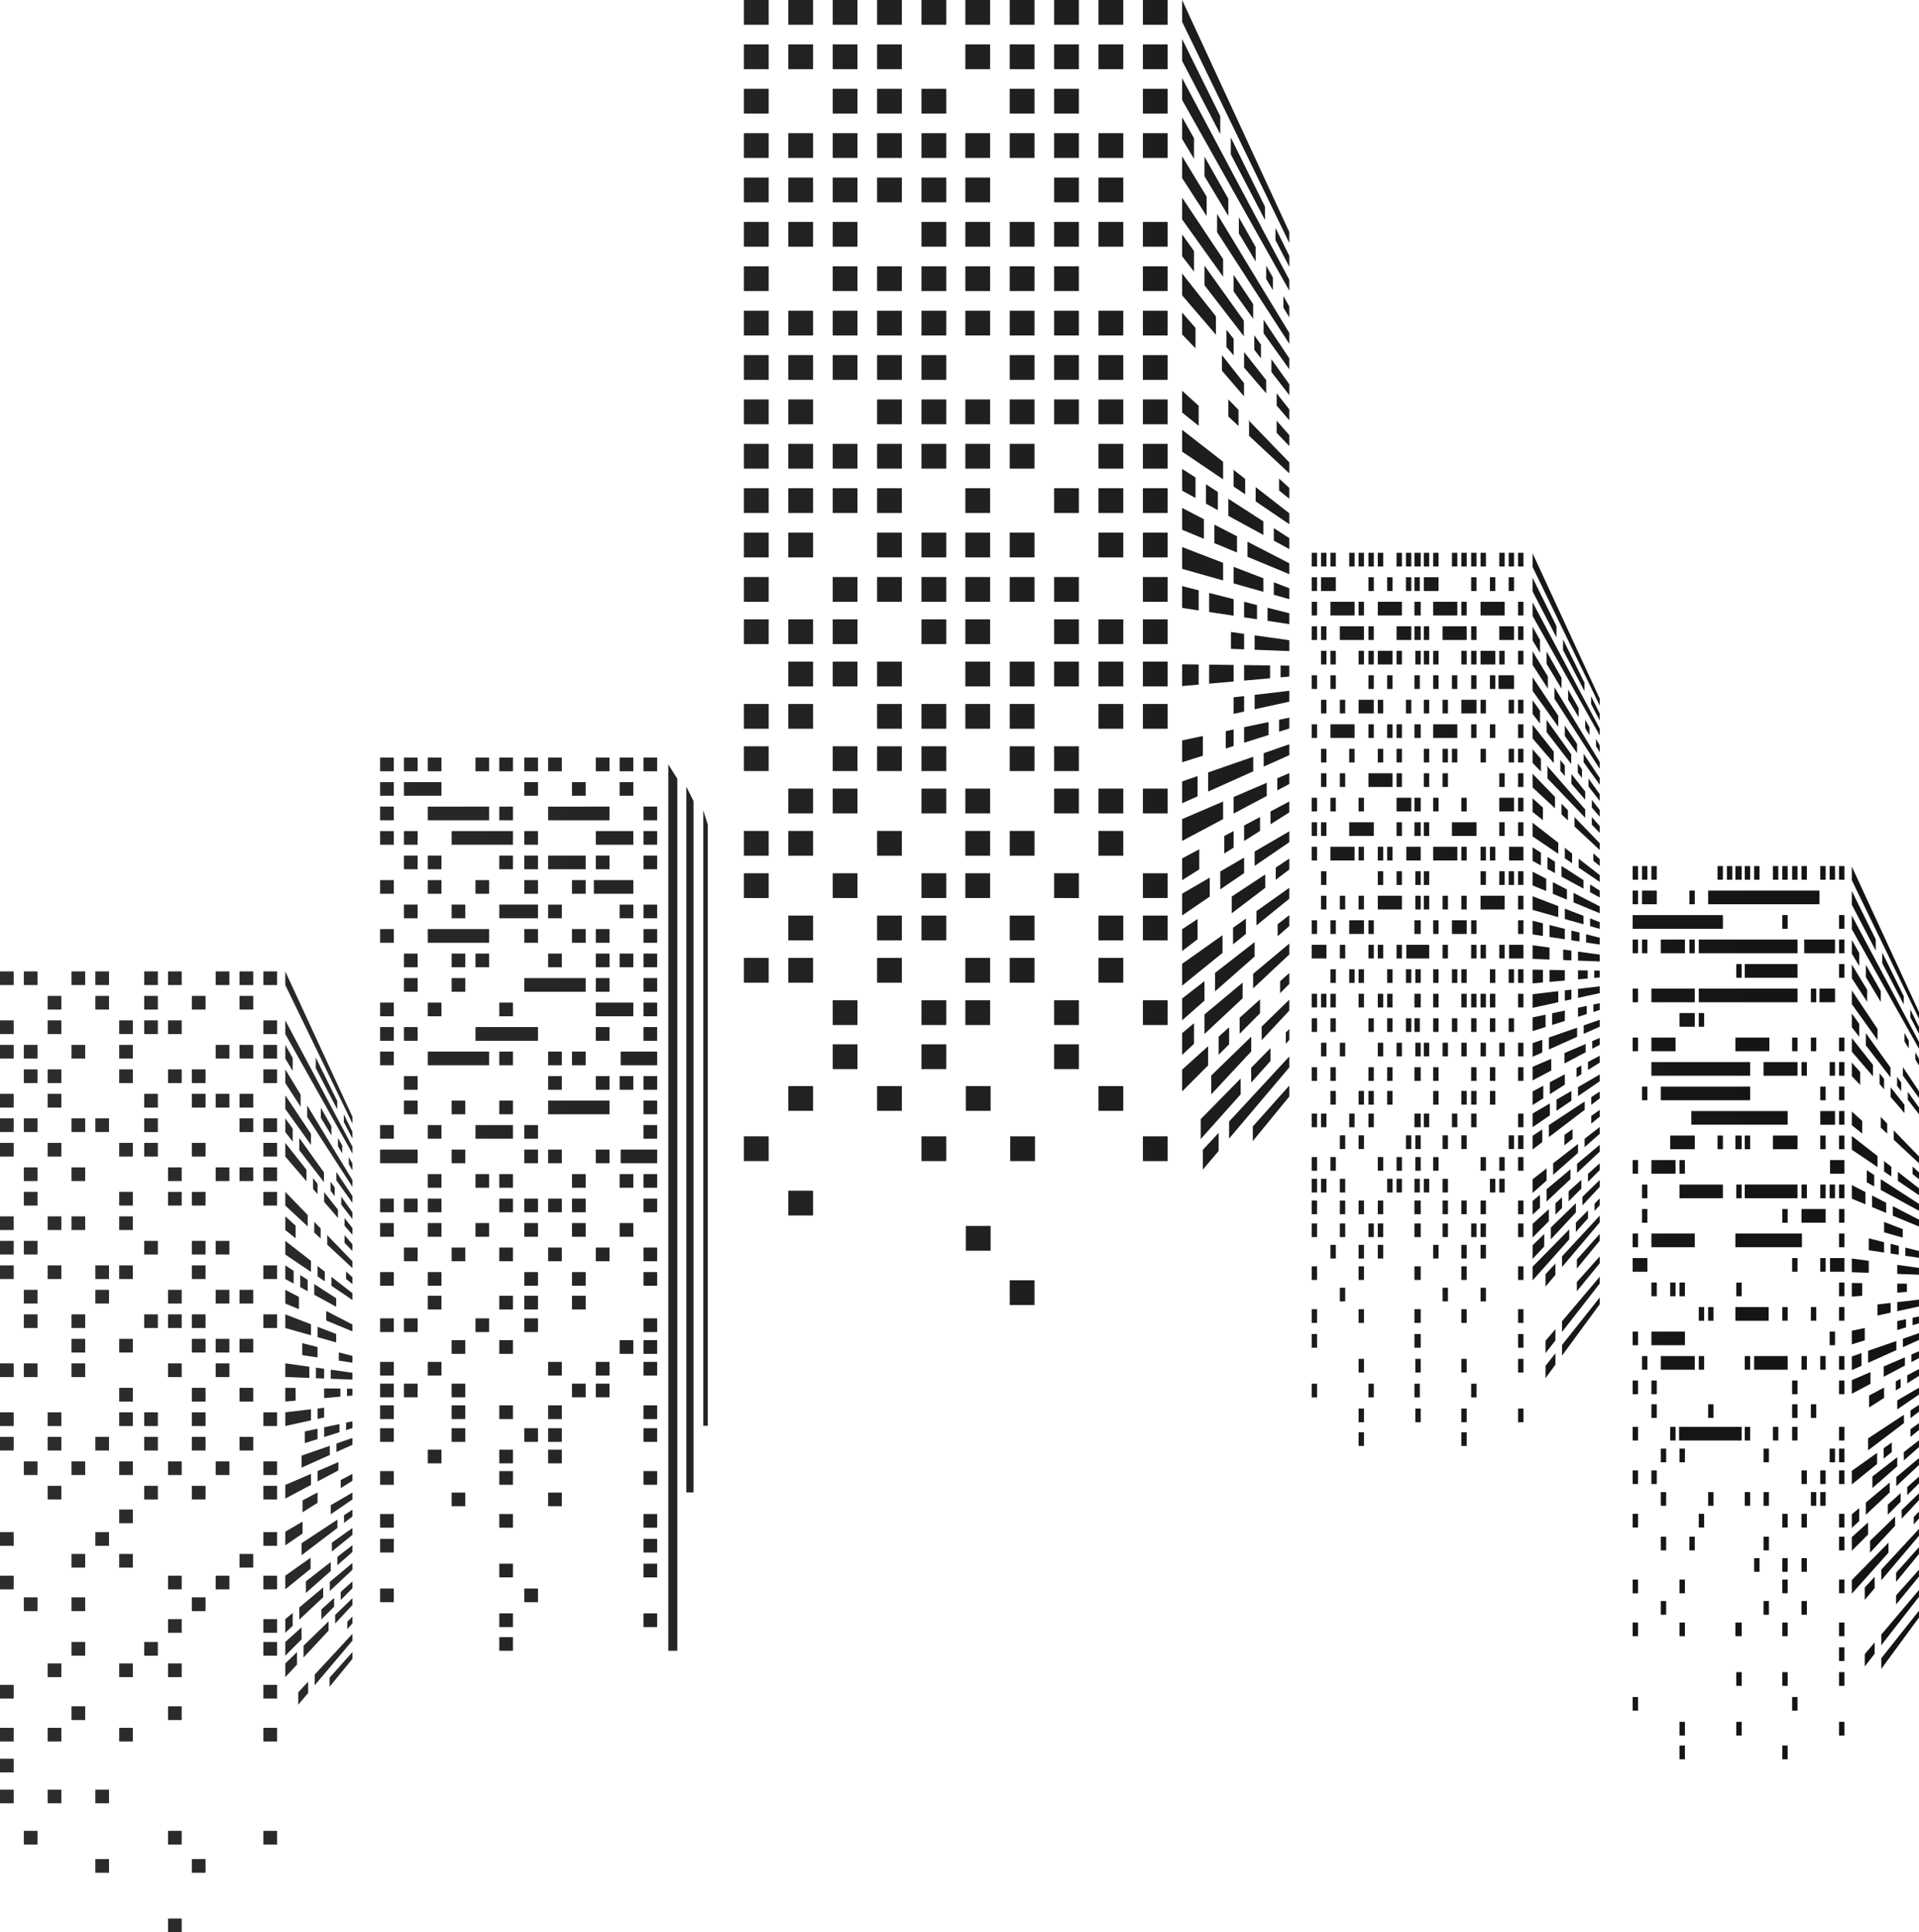 <svg xmlns="http://www.w3.org/2000/svg" xmlns:xlink="http://www.w3.org/1999/xlink" width="1403.18" height="1412.873" viewBox="0 0 1403.18 1412.873"><defs><style>.a{fill:url(#a);}</style><linearGradient id="a" y1="0.5" x2="1" y2="0.5" gradientUnits="objectBoundingBox"><stop offset="0" stop-color="#2d2d2d"/><stop offset="1" stop-color="#070707"/></linearGradient></defs><g transform="translate(-113.913 -136.084)"><path class="a" d="M123.913,856.381h-10v-10h10Zm17.428-10h-10v10h10Zm34.858,0h-10v10h10Zm17.43,0h-10v10h10ZM158.768,864.3h-10v10h10Zm34.861,0h-10v10h10Zm-69.716,17.912h-10v10h10Zm34.855,0h-10v10h10Zm52.288,0h-10v10h10Zm-87.144,17.915h-10v10h10Zm17.428,0h-10v10h10Zm34.858,0h-10v10h10Zm34.858,0h-10v10h10ZM141.34,918.038h-10v10h10Zm17.428,0h-10v10h10Zm52.288,0h-10v10h10Zm-87.144,17.91h-10v10h10Zm34.855,0h-10v10h10Zm-34.855,17.917h-10v10h10Zm17.428,0h-10v10h10Zm34.858,0h-10v10h10Zm17.43,0h-10v10h10Zm-69.716,17.91h-10v10h10Zm34.855,0h-10v10h10Zm52.288,0h-10v10h10ZM141.34,989.693h-10v9.994h10Zm34.858,0h-10v9.994h10Zm-34.858,17.915h-10v10h10Zm69.716,0h-10v10h10Zm-87.144,17.91h-10v10h10Zm34.855,0h-10v10h10Zm17.43,0h-10v10h10Zm34.858,0h-10v10h10Zm-87.144,17.917h-10v10h10Zm17.428,0h-10v10h10Zm-17.428,17.915h-10v10h10Zm34.855,0h-10v10h10Zm34.861,0h-10v10h10Zm17.428,0h-10v10h10Zm-69.716,17.91h-10v10h10Zm52.288,0h-10v10h10Zm-52.288,17.917h-10v10h10Zm34.858,0h-10v10h10Zm0,17.91h-10v10h10Zm34.858,0h-10v10h10ZM123.913,1133h-10v10h10Zm17.428,0h-10v10h10Zm34.858,0h-10v10h10Zm34.858,17.912h-10v10h10Zm-87.144,17.915h-10v10h10Zm34.855,0h-10v10h10Zm52.288,0h-10v10h10Zm-87.144,17.91h-10v10h10Zm34.855,0h-10v10h10Zm34.861,0h-10v10h10Zm-52.288,17.917h-10v10h10Zm34.858,0h-10v10h10Zm34.858,0h-10v10h10Zm-52.288,17.91h-10v10h10Zm70.576-376.186h-10v10h10Zm17.43,0h-10v10h10Zm34.858,0h-10v10h10Zm17.428,0h-10v10h10Zm17.433,0h-10v10h10ZM229.344,864.3h-10v10h10Zm34.858,0h-10v10h10Zm34.858,0h-10v10h10Zm-69.716,17.912h-10v10h10Zm17.43,0h-10v10h10Zm69.719,0h-10v10h10Zm-34.861,17.915h-10v10h10Zm17.428,0h-10v10h10Zm17.433,0h-10v10h10Zm-69.719,17.915h-10v10h10Zm17.428,0h-10v10h10Zm52.291,0h-10v10h10Zm-87.149,17.91h-10v10h10Zm34.858,0h-10v10h10Zm17.43,0h-10v10h10Zm17.428,0h-10v10h10Zm-69.716,17.917h-10v10h10Zm69.716,0h-10v10h10Zm17.433,0h-10v10h10Zm-87.149,17.91h-10v10h10Zm34.858,0h-10v10h10Zm52.291,0h-10v10h10Zm-69.719,17.917h-10v9.994h10Zm34.858,0h-10v9.994h10Zm17.428,0h-10v9.994h10Zm17.433,0h-10v9.994h10Zm-69.719,17.915h-10v10h10Zm17.428,0h-10v10h10Zm52.291,0h-10v10h10Zm-87.149,35.827h-10v10h10Zm34.858,0h-10v10h10Zm17.43,0h-10v10h10ZM264.2,1061.35h-10v10h10Zm52.291,0h-10v10h10Zm-69.719,17.91h-10v10h10Zm34.858,0h-10v10h10Zm17.428,0h-10v10h10Zm-69.716,17.917h-10v10h10Zm17.43,0h-10v10h10Zm17.428,0h-10v10h10Zm52.291,0h-10v10h10Zm-52.291,17.91h-10v10h10Zm17.43,0h-10v10h10Zm17.428,0h-10v10h10ZM246.774,1133h-10v10h10Zm34.858,0h-10v10h10Zm-17.43,17.912h-10v10h10Zm34.858,0h-10v10h10Zm-69.716,17.915h-10v10h10Zm34.858,0h-10v10h10Zm52.291,0h-10v10h10Zm-87.149,17.91h-10v10h10Zm34.858,0h-10v10h10Zm34.858,0h-10v10h10Zm-52.286,17.917h-10v10h10Zm34.858,0h-10v10h10Zm34.861,0h-10v10h10Zm-87.149,17.91h-10v10h10Zm34.858,0h-10v10h10Zm52.291,0h-10v10h10ZM211.056,1239.9h-10v10h10Zm-87.144,16.509h-10v10h10Zm69.716,0h-10v10h10Zm122.864,0h-10v10h10Zm-105.436,15.951h-10v9.994h10Zm-34.858,0h-10v9.994h10Zm122.861,0h-10v9.994h10Zm-175.147,15.889h-10v10h10Zm122.861,0h-10v10h10Zm34.858,0h-10v10h10Zm34.861,0h-10v10h10ZM176.2,1304.145h-10v10h10Zm-34.858,0h-10v10h10Zm122.861,0h-10v10h10Zm-17.428,15.892h-10v10h10Zm69.719,0h-10v10h10ZM176.2,1336.753h-10v10h10Zm53.145,0h-10v10h10Zm87.149,0h-10v10h10Zm-69.719,15.686h-10v10h10Zm-88.006,0h-10v10h10Zm0,47.054h-10v10h10Zm0,45.217h-10v10h10Zm-17.428,30.131h-10v10h10Zm175.15,0h-10v10h10ZM193.628,1444.71h-10v10h10Zm0,50.77h-10v9.995h10Zm70.573,0h-10v9.995h10Zm-17.425,43.48h-10v10h10Zm-35.72-186.521h-10v10h10Zm-87.144,15.685h-10v9.994h10Zm192.58,0h-10v9.994h10Zm-69.719,15.683h-10v10h10Zm0,91.034h-10v10h10ZM176.2,1383.807h-10v10h10Zm-52.286,15.686h-10v10h10Zm0,22.611h-10v10h10Zm0,22.606h-10v10h10Zm87.144-45.217h-10v10h10Zm105.436,0h-10v10h10Zm6.023-553.111v10l49.12,101.375v-5ZM344.81,909.4v7.727L360.5,947.282v-6.115Zm20.507,41.508v5.643l6.3,12.119v-4.987Zm-42.8-68.7v10l49.12,87.414v-5Zm.008,27.925,5.413,9.01V909.7l-5.413-9.576Zm25.983,35.922v7.334l7.729,12.88V959.7Zm12.515,28.2,3.107,5.148v-5.747l-3.107-5.474Zm7.926,7.921v5.25l2.673,4.464v-4.987ZM322.523,928.03l11.193,17.336v-8.887l-11.193-18.458Zm16.012,16.407v8.357l33.085,51.214v-5.023Zm-16.012,2.541,18.787,26.287V965.21l-18.787-28.2Zm37.345,46.067v6.173l11.752,16.446v-4.984Zm-37.345-29.19,5.413,7.03v-9.474l-5.413-7.566Zm10.234,4.329v8.946l18.03,23.376v-7.132Zm22.851,31.963v6.635l3.038,3.928v-6.339Zm7.826,10.925v5.849l8.186,10.63v-5.018Zm-40.911-29.287,15.484,18.065v-8.423l-15.484-19.645Zm23.575,27.409v-7.5l-3.3-4.194v7.928l3.535,4.127Zm4.821-1.385v7.094l10.1,11.788v-6.074Zm14.923,18.915v5.617l5.778,6.734v-5.018Zm0,12.55v5.579l5.778,6.01v-4.984Zm-43.319-21.665,16.377,15.26v-8.326l-16.377-16.936Zm21.162,19.719,4.689,4.39v-7.4l-4.689-4.824Zm9.117,1.546.393.793v6.54l18.425,17.168v-5.018Zm-30.279-3.367,7.558,6.076v-9.209l-7.558-6.87Zm44.444,30.312v5.451l4.653,3.765v-4.984Zm-44.444-12.382,18.787,12.719v-8.094l-18.787-14.627Zm23.244,8.127.332.625v7.229l5.316,3.607v-7.071Zm10.469,8.158v6.533l15.384,10.436v-4.984Zm-33.713,1.612,6.107,3.342v-9.347l-6.107-3.967Zm10.928-2.9v8.849l5.449,2.974v-8.288Zm10.234,6.6v7.824l16.05,8.752v-6.2Zm-21.162,14.234,9.969,4.127v-8.984l-9.969-5.153Zm29.948,5.444v6.972l19.15,7.921v-4.987Zm-29.948,12.453,18.787,5.316v-8.056l-18.787-7.237Zm23.575,6.668,13.637,3.865v-6.178l-13.637-5.25Zm-11.193,4.393v8.752l11.193,1.684v-7.6Zm29.652,7.495-2.905-.729v6.013l9.969,1.523v-4.987Zm-42.034,17.272,17.563.658v-8.191l-17.563-2.477Zm22.384-6.87v7.727l6.012.232v-7.1Zm10.834,1.515v6.637l15.879.6v-4.984Zm-33.218,23.282,7.558-.656v-9.25l-7.558-.1Zm28.4-9.609v7.1l11.92-1.058v-5.908Zm16.706.2v5.411l3.995-.362v-4.984Zm-45.1,27.3,18.787-4.128v-8.086l-18.787,2.212Zm23.575-12.775v7.591l4.821-1.059v-7.094Zm-9.28,16.736v8.551l9.28-2.933v-7.6Zm18.923-4.025-.069.033-4.752.987v7.1l11.229-3.533V1177.4Zm11.227-2.38v5.451l4.653-1.451v-4.984Zm-32.56,24.139v8.785l20.67-9.28v-6.7Zm25.491-8.88v6.2l11.721-5.25v-5.018Zm-37.376,40.251,18.787-9.972v-8.094l-18.787,8.094Zm23.575-12.517,15.224-8.056v-6.076l-15.224,6.541Zm-10.933,13.839v8.714l10.933-6.933V1227.4Zm27.871-14.826v5.908l8.584-5.449v-5.02Zm-40.513,47.712,12.642-8.647v-8.719l-12.642,7.365Zm33.218-29.358v6.643l15.879-10.867v-5.018Zm-21.333,36.588,26.218-19.94v-6.107l-26.218,17.27Zm31.042-29.254v5.617l6.171-4.694v-4.987Zm-42.927,54.189,18.489-15.027v-8.089l-18.489,13.111Zm34.042-34.144v6.507L371.62,1258.4v-4.984Zm-18.986,28.3v8.487l18.162-16.02v-6.6Zm22.984-17.864v6.107l11.058-9.739v-4.985Zm-38.039,55.469,5.413-5.081v-9.41l-5.413,4.523Zm10.234-9.6,17.469-16.382v-7.166L332.757,1311.5Zm22.29-27.578v6.676l16.573-15.558v-4.985Zm-32.524,53.923,11.885-11.918v-8.816l-11.885,10.729Zm26.348-33.776v7.326l9.344-9.377v-6.4Zm14.165-12.783v5.877l8.584-8.617v-5.018Zm-40.513,62.244,8.515-9.145v-9.147l-8.515,8.288Zm13.336-22.981v8.65l18.295-19.678v-6.773Zm23.116-22.489v6.308l12.645-13.6v-4.992Zm8.882,4.987v5.385l3.763-4.232v-4.984ZM332,1373.58v9.048l7.232-8.591v-8.288Zm12.053-13.048v7.829l27.57-32.626v-4.987Zm10.864,2.283v6.668l16.706-20.4v-4.992Zm.827-184v-.064l-.069.033ZM675.98,136.084H657.866V154.2H675.98Zm32.458,0H690.321V154.2h18.116Zm32.458,0H722.779V154.2H740.9Zm32.458,0H755.234V154.2h18.119Zm32.455,0H787.692V154.2h18.116ZM675.98,168.539H657.866v18.116H675.98Zm32.458,0H690.321v18.116h18.116Zm32.458,0H722.779v18.116H740.9Zm32.458,0H755.234v18.116h18.119ZM675.98,200.994H657.866v18.116H675.98Zm64.915,0H722.779v18.116H740.9Zm32.458,0H755.234v18.116h18.119Zm32.455,0H787.692v18.116h18.116ZM675.98,233.449H657.866v18.116H675.98Zm32.458,0H690.321v18.116h18.116Zm32.458,0H722.779v18.116H740.9Zm32.458,0H755.234v18.116h18.119Zm32.455,0H787.692v18.116h18.116ZM675.98,265.907H657.866v18.114H675.98Zm32.458,0H690.321v18.114h18.116Zm32.458,0H722.779v18.114H740.9Zm32.458,0H755.234v18.114h18.119Zm32.455,0H787.692v18.114h18.116ZM675.98,298.362H657.866v18.114H675.98Zm32.458,0H690.321v18.114h18.116Zm32.458,0H722.779v18.114H740.9Zm64.913,0H787.692v18.114h18.116ZM675.98,330.817H657.866v18.116H675.98Zm64.915,0H722.779v18.116H740.9Zm32.458,0H755.234v18.116h18.119Zm32.455,0H787.692v18.116h18.116ZM675.98,363.272H657.866v18.117H675.98Zm32.458,0H690.321v18.117h18.116Zm32.458,0H722.779v18.117H740.9Zm32.458,0H755.234v18.117h18.119Zm32.455,0H787.692v18.117h18.116ZM675.98,395.727H657.866v18.116H675.98Zm32.458,0H690.321v18.116h18.116Zm32.458,0H722.779v18.116H740.9Zm32.458,0H755.234v18.116h18.119Zm32.455,0H787.692v18.116h18.116ZM675.98,428.185H657.866V446.3H675.98Zm32.458,0H690.321V446.3h18.116Zm64.915,0H755.234V446.3h18.119Zm32.455,0H787.692V446.3h18.116ZM675.98,460.64H657.866v18.114H675.98Zm32.458,0H690.321v18.114h18.116Zm32.458,0H722.779v18.114H740.9Zm32.458,0H755.234v18.114h18.119Zm32.455,0H787.692v18.114h18.116ZM675.98,493.095H657.866v18.116H675.98Zm32.458,0H690.321v18.116h18.116Zm32.458,0H722.779v18.116H740.9Zm32.458,0H755.234v18.116h18.119ZM675.98,525.55H657.866v18.117H675.98Zm32.458,0H690.321v18.117h18.116Zm64.915,0H755.234v18.117h18.119Zm32.455,0H787.692v18.117h18.116ZM675.98,558H657.866v18.117H675.98Zm64.915,0H722.779v18.117H740.9Zm32.458,0H755.234v18.117h18.119Zm32.455,0H787.692v18.117h18.116Zm32.078-421.921H819.769V154.2h18.117Zm32.458,0H852.227V154.2h18.117Zm32.455,0H884.684V154.2H902.8Zm32.458,0H917.142V154.2h18.114Zm32.455,0H949.6V154.2h18.114ZM837.886,168.539H819.769v18.116h18.117Zm32.458,0H852.227v18.116h18.117Zm32.455,0H884.684v18.116H902.8Zm32.458,0H917.142v18.116h18.114Zm32.455,0H949.6v18.116h18.114Zm-97.368,32.455H852.227v18.116h18.117Zm32.455,0H884.684v18.116H902.8Zm64.913,0H949.6v18.116h18.114ZM837.886,233.449H819.769v18.116h18.117Zm32.458,0H852.227v18.116h18.117Zm32.455,0H884.684v18.116H902.8Zm32.458,0H917.142v18.116h18.114Zm32.455,0H949.6v18.116h18.114ZM837.886,265.907H819.769v18.114h18.117Zm64.913,0H884.684v18.114H902.8Zm32.458,0H917.142v18.114h18.114Zm-97.37,32.455H819.769v18.114h18.117Zm32.458,0H852.227v18.114h18.117Zm32.455,0H884.684v18.114H902.8Zm32.458,0H917.142v18.114h18.114Zm32.455,0H949.6v18.114h18.114ZM837.886,330.817H819.769v18.116h18.117Zm32.458,0H852.227v18.116h18.117Zm32.455,0H884.684v18.116H902.8Zm64.913,0H949.6v18.116h18.114ZM837.886,363.272H819.769v18.117h18.117Zm32.458,0H852.227v18.117h18.117Zm32.455,0H884.684v18.117H902.8Zm32.458,0H917.142v18.117h18.114Zm32.455,0H949.6v18.117h18.114Zm-97.368,32.455H852.227v18.116h18.117Zm32.455,0H884.684v18.116H902.8Zm32.458,0H917.142v18.116h18.114Zm32.455,0H949.6v18.116h18.114ZM837.886,428.185H819.769V446.3h18.117Zm32.458,0H852.227V446.3h18.117Zm32.455,0H884.684V446.3H902.8Zm32.458,0H917.142V446.3h18.114Zm32.455,0H949.6V446.3h18.114ZM837.886,460.64H819.769v18.114h18.117Zm32.458,0H852.227v18.114h18.117Zm64.913,0H917.142v18.114h18.114Zm32.455,0H949.6v18.114h18.114ZM837.886,493.095H819.769v18.116h18.117Zm64.913,0H884.684v18.116H902.8Zm32.458,0H917.142v18.116h18.114Zm32.455,0H949.6v18.116h18.114ZM837.886,525.55H819.769v18.117h18.117Zm32.458,0H852.227v18.117h18.117Zm64.913,0H917.142v18.117h18.114Zm32.455,0H949.6v18.117h18.114ZM837.886,558H819.769v18.117h18.117Zm32.458,0H852.227v18.117h18.117Zm32.455,0H884.684v18.117H902.8Zm64.913,0H949.6v18.117h18.114ZM675.98,588.952H657.866v18.116H675.98Zm32.458,0H690.321v18.116h18.116Zm32.458,0H722.779v18.116H740.9Zm64.913,0H787.692v18.116h18.116Zm32.078,0H819.769v18.116h18.117Zm64.913,0H884.684v18.116H902.8Zm32.458,0H917.142v18.116h18.114Zm32.455,0H949.6v18.116h18.114ZM708.438,619.9H690.321v18.114h18.116Zm32.458,0H722.779v18.114H740.9Zm32.458,0H755.234v18.114h18.119Zm64.533,0H819.769v18.114h18.117Zm32.458,0H852.227v18.114h18.117Zm32.455,0H884.684v18.114H902.8Zm32.458,0H917.142v18.114h18.114Zm32.455,0H949.6v18.114h18.114ZM675.98,650.85H657.866v18.114H675.98Zm32.458,0H690.321v18.114h18.116Zm64.915,0H755.234v18.114h18.119Zm32.455,0H787.692v18.114h18.116Zm32.078,0H819.769v18.114h18.117Zm32.458,0H852.227v18.114h18.117Zm64.913,0H917.142v18.114h18.114Zm32.455,0H949.6v18.114h18.114ZM675.98,681.795H657.866v18.117H675.98Zm64.915,0H722.779v18.117H740.9Zm32.458,0H755.234v18.117h18.119Zm32.455,0H787.692v18.117h18.116Zm64.535,0H852.227v18.117h18.117Zm32.455,0H884.684v18.117H902.8Zm-194.36,30.948H690.321v18.117h18.116Zm32.458,0H722.779v18.117H740.9Zm64.913,0H787.692v18.117h18.116Zm32.078,0H819.769v18.117h18.117Zm64.913,0H884.684v18.117H902.8Zm32.458,0H917.142v18.117h18.114Zm32.455,0H949.6v18.117h18.114ZM675.98,743.69H657.866v18.117H675.98Zm32.458,0H690.321v18.117h18.116Zm64.915,0H755.234v18.117h18.119Zm64.533,0H819.769v18.117h18.117Zm32.458,0H852.227v18.117h18.117Zm64.913,0H917.142v18.117h18.114ZM675.98,774.637H657.866v18.117H675.98Zm64.915,0H722.779v18.117H740.9Zm64.913,0H787.692v18.117h18.116Zm32.078,0H819.769v18.117h18.117Zm64.913,0H884.684v18.117H902.8Zm64.913,0H949.6v18.117h18.114ZM708.438,805.585H690.321V823.7h18.116Zm64.915,0H755.234V823.7h18.119Zm32.455,0H787.692V823.7h18.116Zm64.535,0H852.227V823.7h18.117Zm64.913,0H917.142V823.7h18.114Zm32.455,0H949.6V823.7h18.114ZM675.98,836.532H657.866v18.117H675.98Zm32.458,0H690.321v18.117h18.116Zm64.915,0H755.234v18.117h18.119Zm64.533,0H819.769v18.117h18.117Zm32.458,0H852.227v18.117h18.117Zm64.913,0H917.142v18.117h18.114ZM740.9,867.482H722.779V885.6H740.9Zm64.913,0H787.692V885.6h18.116Zm32.078,0H819.769V885.6h18.117Zm64.913,0H884.684V885.6H902.8Zm64.913,0H949.6V885.6h18.114ZM740.9,899.718H722.779v18.109H740.9Zm64.913,0H787.692v18.109h18.116Zm96.99,0H884.684v18.109H902.8ZM773.353,930.26H755.234v18.111h18.119Zm-64.915,0H690.321v18.111h18.116Zm0,76.5H690.321v18.111h18.116ZM675.98,967H657.864v18.109H675.98Zm291.731,0H949.594v18.109h18.117ZM838.266,930.26H820.149v18.111h18.117ZM805.808,967H787.692v18.109h18.116Zm64.913,0H852.6v18.109h18.117Zm-32.455,65.55H820.149v18.109h18.117Zm32.078,39.682H852.227v18.119h18.117Zm64.913-141.97H917.142v18.111h18.114Zm32.455-794.176H949.6V154.2h18.114Zm10.589,0V152.03l78.348,161.7v-7.974Zm0,44.521,27.869,53.525V221.054l-27.869-56.4Zm35.562,56v12.316l25,48.013v-9.742Zm32.692,66.14v8.982l10.1,19.417v-7.959ZM978.3,193.229v15.946L1056.648,348.6V340.63Zm0,44.5,8.681,14.464V237.135L978.3,221.815Zm16.344,12.943V264.94l17.435,29.024V281.483Zm25.129,56.1,12.282,20.471v-10.5l-12.282-21.7Zm19.979,33.284,4.921,8.188v-9.211l-4.921-8.686Zm12.614,12.548v8.454l4.293,7.132V360.2ZM978.3,266.325,996.2,294V279.865l-17.9-29.488Zm25.555,26.185v13.341l52.8,81.629v-7.959Zm-25.555,4.03,29.948,41.87V325.531L978.3,280.625Zm37.644,40.516v12.119l14.262,19.943V358.453Zm21.922,32.889v9.874l18.792,26.284v-7.992ZM978.3,323.452l8.681,11.26V319.654L978.3,307.5Zm16.344,6.9v14.3l28.761,37.281V370.573Zm36.422,61.484,4.854,6.308V388.074l-4.854-6.8Zm12.515,6.936v9.311l13.078,16.941v-7.959ZM978.3,352.048l24.7,28.795V367.4l-24.7-31.3Zm37.644,43.687v-11.92l-5.286-6.7v12.681l5.844,6.8Zm7.658-2.212v11.359l16.15,18.821v-9.709Zm-16.226,2.2v11.359l16.15,18.82V416.2Zm40.036,27.976v8.951l9.247,10.762v-7.989ZM978.3,380.61l9.772,10.17V375.856L978.3,364.662Zm69.112,63.1V452.6l9.247,9.642V454.28Zm-35.333-3.071,7.461,6.966V435.855l-7.461-7.727Zm14.494,2.444.663,1.288v10.4l29.422,27.409V474.19ZM978.3,421.82v15.915l12.084,9.711V432.784Zm70.892,64.226v8.716l7.466,6.012v-7.959ZM978.3,466.333l29.948,20.274V473.7L978.3,450.383Zm37.644,13.935v11.556l8.451,5.714V486.276l-8.946-6.966Zm16.111,11.987v10.466l24.6,16.675v-7.992ZM978.3,494.9l9.772,5.316V485.253l-9.772-6.308Zm17.433,9.477,8.686,4.755V495.822l-8.686-5.615Zm16.346,8.918,25.591,13.933v-9.908l-25.591-16.54Zm33.251,8.949v9.145l11.328,6.176v-7.992Zm-67.03,1.222,15.915,6.6V515.731L978.3,507.51Zm23.575-3.765v13.538l16.543,6.836V528.216Zm24.2,12.481v11.061l30.58,12.68v-7.956ZM978.3,552.056l29.948,8.451V547.63L978.3,536.105Zm37.644,10.632,21.726,6.14v-9.905l-21.726-8.354Zm29.386-.827v9.148l11.328,3.2v-7.99ZM978.3,580.619l12.084,1.816v-14.7L978.3,564.67Zm19.747-10.964V583.59l17.9,2.706V574.211Zm25.555,17.831,9.448,1.421V578.537l-9.448-2.411Zm17.139-7v9.576l15.918,2.411v-7.959Zm-26.746,17.731v12.318l9.607.365V599.572Zm17.3,2.446V611.2l25.364.957v-7.959ZM978.3,637.743l12.084-1.056V621.994l-12.084-.166Zm19.747-15.652v13.9l17.9-1.584V622.323Zm25.555,11.658,18.986-1.684v-9.413l-18.986-.23Zm26.68-11v8.619l6.377-.561v-7.959Zm-34.337,23.213v12.119l7.658-1.684V645.075Zm15.351-1.783v10.535l25.364-5.548V641.21ZM978.3,693.452l15.157-4.757v-14.43L978.3,677.5Zm31.863-10.04,5.78-1.816V669.477l-5.78,1.255Zm21-17.17-7.563,1.617v11.326l17.9-5.648v-9.477l-10.206,2.148Zm18.027-3.831v8.716l7.466-2.342v-7.961ZM978.3,723.433l11.293-5.051V703.554L978.3,707.485Zm18.989-22.519v14l32.983-14.8V689.455Zm40.646-14.1v9.841l18.724-8.387V680.31ZM978.3,750.973l29.948-15.918V722.178L978.3,735.024Zm37.644-19.979,24.236-12.877v-9.642l-24.236,10.4Zm31.929-25.82v8.849l8.785-4.655v-7.959ZM978.3,779.7l12.512-7.923V757.115L978.3,763.75Zm30.774-19.481,6.87-4.326V743.774l-6.87,3.632Zm14.527-9.181,11.66-7.364V733.5l-11.66,6.209Zm19.318-21.6v9.377l13.739-8.683v-7.992ZM978.3,805.488l20.175-13.8V777.821L978.3,789.54Zm27.869-19.053,17.433-11.918V763.189l-17.433,10.14Zm25.126-27.7v10.535l25.364-17.336v-7.959ZM978.3,831.479l11.293-8.586V808.1L978.3,815.531Zm36.256-27.575,24.534-18.655v-9.775l-24.534,16.18Zm32.195-33.447v8.949l9.908-7.53v-7.959ZM978.3,856.807l29.519-23.94V819.921L978.3,840.856Zm37.213-42.335v12.15l9.41-7.624V807.8Zm17.1-12.15v10.433l24.042-19.514v-7.959ZM978.3,882.165l16.344-14.4V853.5L978.3,866.215ZM1002.337,861l28.958-25.458V824.972l-28.958,22.552Zm45.8-49.1v8.816l8.52-7.495v-7.959ZM978.3,907.488l8.681-8.158V884.277l-8.681,7.265Zm16.344-15.321,27.871-26.116V854.593L994.643,877.87Zm35.562-44.016v10.665l26.453-24.8v-7.959ZM978.3,934.17l18.989-19.053V901.085L978.3,918.22Zm26.682-40.019v13.239l7.658-7.694V887.249Zm15.351-2.145,14.928-14.994V866.842l-14.928,13.471Zm29.588-38.373v8.686l6.737-6.77v-7.992ZM999.6,936.285l29.19-31.338v-10.8L999.6,922.515Zm36.85-49.564v10l20.211-21.69v-7.959ZM991.9,968.977l29.19-32.692V924.7L991.9,954.414Zm36.886-41.276,14.132-15.821v-9.41l-14.132,14.395Zm25.325-36.623v8.252l2.546-2.839V888.5ZM993.457,991.3l11.525-13.606V964.45L993.457,976.9Zm19.183-35.136v12.479l44.018-52.038V908.61Zm17.336,3.6v10.7l26.682-32.588v-8Zm1.319-293.422v-.13l-.13.033Zm280.351,103.046h-3.934v10h3.934Zm6.859,0h-3.933v10h3.933Zm6.859,0h-3.933v10h3.933ZM1311.646,787.3h-3.934v10h3.934Zm13.719,0h-10.793v10h10.793Zm48.344,17.917h-66v10h66Zm-62.063,17.91h-3.934v10h3.934Zm6.859,0h-3.933v10h3.933Zm27.432,0h-17.652v10h17.652Zm-34.292,35.83h-3.934v10h3.934Zm41.49,0h-31.7v10h31.7Zm0,17.912H1342v10h11.132Zm-41.49,17.915h-3.934v10h3.934Zm27.437,0h-17.652v10h17.652Zm-20.578,35.827h-3.933v10h3.933Zm75.121,0h-65.341v10h65.341Zm-81.981,53.742h-3.934v10h3.934Zm27.437,0h-17.652v10h17.652Zm6.854,0H1342v10h3.933Zm-27.432,17.91h-3.933v10h3.933Zm0,17.917h-3.933v10h3.933Zm-6.859,17.91h-3.934v10h3.934Zm41.49,0h-31.7v10h31.7ZM1318.505,1056h-10.793v10h10.793Zm6.859,17.91h-3.933v10h3.933Zm13.719,0h-3.939v10h3.939Zm6.854,0H1342v10h3.933Zm-34.292,35.827h-3.934v10h3.934Zm34.292,0h-24.506v10h24.506Zm-27.432,17.917h-3.933v9.994h3.933Zm34.631,0h-24.851v9.994h24.851Zm-41.49,17.91h-3.934v10h3.934Zm13.719,0h-3.933v10h3.933Zm48.344-376.183h-3.931v10h3.931Zm6.862,0h-3.939v10h3.939Zm6.857,0h-3.936v10h3.936ZM1353.136,787.3H1349.2v10h3.936Zm91.195,0h-81.412v10h81.412Zm-91.195,35.827H1349.2v10h3.936Zm34.292,17.915h-3.936v10h3.936Zm-27.435,35.827h-3.934v10h3.934Zm47.681,17.915h-24.183v10h24.183Zm-54.538,71.655h-17.991v9.995h17.991Zm20.573,0h-3.931v9.995h3.931Zm13.719,0h-3.936v9.995h3.936Zm-13.719,35.825H1342v10h31.705Zm13.719,0h-3.936v10h3.936Zm44.084,35.827h-48.021v10h48.021Zm-44.084,35.825h-3.936v10h3.936Zm-27.435,17.917h-3.934v10h3.934Zm6.859,0h-3.933v10h3.933Zm40.322,0h-23.682v10h23.682Zm-47.181,35.827h-3.934v9.994h3.934Zm-34.628,35.246h-3.933v10h3.933Zm41.488,0h-3.933v10h3.933Zm-55.206,16.509h-3.934v10h3.934Zm27.437,0h-3.939v10h3.939Zm48.345,0h-45.095v10h45.095Zm-41.49,15.948H1342v10h3.933Zm-13.714,0h-3.939v10h3.939Zm-20.578,15.892h-3.934v10h3.934Zm13.719,0h-3.939v10h3.939Zm6.854,15.892h-3.934v10h3.934Zm34.634,0h-3.933v10h3.933Zm-55.206,15.892h-3.934v9.995h3.934Zm48.347,0h-3.934v9.995h3.934Zm-27.769,16.716h-3.939v10h3.939Zm20.912,0H1349.2v10h3.936Zm-41.49,31.368h-3.934v10h3.934Zm34.292,0H1342v10h3.933Zm-13.714,15.686h-3.939v10h3.939Zm-20.578,15.685h-3.934v10h3.934Zm34.292,0H1342v10h3.933Zm41.49,0h-3.936v10h3.936Zm0,36.322h-3.936v10h3.936Zm-75.782,18.162h-3.934v10h3.934Zm34.292,18.16H1342v10h3.933Zm0,17.338H1342v9.995h3.933Zm41.49-17.338h-3.936v10h3.936Zm-.658-625.753h-3.936v10h3.936Zm6.857,0h-3.933v10h3.933Zm6.859,0h-3.933v10h3.933Zm13.719,0h-3.939v10h3.939Zm6.854,0h-3.933v10h3.933Zm0,35.83h-3.933v10h3.933Zm7.2,35.825h-38.564v10h38.564Zm-21.241,53.742h-24.182v10h24.182Zm-13.39,17.912h-72.2v10h72.2Zm34.631,0h-24.848v10h24.848Zm-7.2,35.825h-70.451v10h70.451Zm-34.289,17.917h-3.936v9.995h3.936Zm6.857,0h-3.933v9.995h3.933Zm34.631,35.825h-38.564v10h38.564Zm-7.2,17.917h-3.933v10h3.933Zm9.8,17.91h-48.021v10h48.021Zm-24.338,53.742h-23.682v10h23.682Zm14.542,0h-3.933v10h3.933Zm-27.432,35.827h-3.933v9.994h3.933Zm27.432,0h-24.506v9.994h24.506Zm7.2-358.273h-3.933v10h3.933Zm6.859,0h-3.933v10h3.933Zm13.714,0H1444.9v10h3.931Zm6.862,0h-3.936v10h3.936Zm6.857,0h-3.933v10h3.933Zm0,35.83h-3.933v10h3.933Zm-34.292,17.91h-72.2v10h72.2Zm27.435,0H1433.15v10h22.542Zm6.857,0h-3.933v10h3.933Zm0,17.915h-3.933v10h3.933Zm-34.292,17.915h-72.2v10h72.2Zm13.719,0h-3.936v10h3.936Zm13.716,0h-11.362v10h11.362Zm-27.435,35.827h-3.933v10h3.933Zm13.719,0h-3.936v10h3.936Zm20.573,0h-3.933v10h3.933Zm-27.432,17.912h-3.933v10h3.933Zm20.576,0h-3.936v10h3.936Zm6.857,0h-3.933v10h3.933Zm-13.719,17.915H1444.9v10h3.931Zm13.719,0h-3.933v10h3.933Zm-6.857,17.91H1444.9v10h10.793Zm6.857,0h-3.933v10h3.933Zm-34.292,17.917h-17.992v9.995h17.992Zm20.573,0H1444.9v9.995h3.931Zm13.719,0h-3.933v9.995h3.933Zm0,17.915h-10.5v10h10.5Zm-27.432,17.91h-3.933v10h3.933Zm13.714,0H1444.9v10h3.931Zm6.862,0h-3.936v10h3.936Zm6.857,0h-3.933v10h3.933Zm-13.719,17.917h-17.647v10h17.647Zm13.719,0h-3.933v10h3.933Zm0,17.91h-3.933v10h3.933ZM1428.258,1056h-3.933v10h3.933Zm20.573,0H1444.9v10h3.931Zm13.719,0h-10.5v10h10.5Zm0,17.91h-3.933v10h3.933Zm-20.573,17.917h-3.936v10h3.936Zm20.573,0h-3.933v10h3.933Zm-6.857,17.91h-3.936v10h3.936Zm-20.576,17.917h-3.933v9.994h3.933Zm13.714,0H1444.9v9.994h3.931Zm13.719,0h-3.933v9.994h3.933Zm-34.292,17.91h-3.933v10h3.933Zm34.292,0h-3.933v10h3.933Zm-34.292,17.336h-3.933v10h3.933Zm13.719,0h-3.936v10h3.936Zm-55.207,16.509h-45.095v10h45.095Zm6.857,0h-3.933v10h3.933Zm20.578,0h-3.939v10h3.939Zm14.053,0h-3.933v10h3.933Zm34.292,0h-3.933v10h3.933Zm-55.2,15.948h-3.936v10h3.936Zm48.344,0h-3.933v10h3.933Zm6.859,0h-3.933v10h3.933Zm-27.432,15.892h-3.933v10h3.933Zm13.714,0H1444.9v10h3.931Zm13.719,0h-3.933v10h3.933Zm-55.207,15.892h-3.934v10h3.934Zm-13.716,0h-3.936v10h3.936Zm48.35,0h-3.936v10h3.936Zm6.854,0H1444.9v10h3.931Zm-13.714,15.892h-3.933v9.995h3.933Zm-14.058,0h-3.933v9.995h3.933Zm41.49,0h-3.933v9.995h3.933Zm-55.2,16.716h-3.936v10h3.936Zm55.2,0h-3.933v10h3.933Zm-27.432,15.686h-3.933v9.994h3.933Zm-34.631,0h-3.936v9.994h3.936Zm20.573,0h-3.933v9.994h3.933Zm0,15.683h-3.933v10h3.933Zm41.49,0h-3.933v10h3.933Zm-27.432,15.686h-3.933v10h3.933Zm-27.771,0h-3.936v10h3.936Zm-20.576,15.685h-3.936v10h3.936Zm34.289,0h-3.933v10h3.933Zm41.49,0h-3.933v10h3.933Zm0,18.162h-3.933v9.994h3.933Zm-41.49,18.16h-3.933v10h3.933Zm41.49,0h-3.933v10h3.933Zm-34.292,18.162h-3.933v10h3.933Zm-7.2,35.5h-3.933v9.995h3.933Zm41.49-17.338h-3.933v10h3.933Zm5.423-625.411v10l49.12,101.378v-5Zm.013,27.9,17.469,33.583V822.99l-17.469-35.363Zm22.257,35.072v7.727l15.719,30.213v-6.109Zm20.507,41.506v5.648l6.339,12.186v-4.99Zm-42.776-68.65v9.994l49.12,87.417v-5Zm.013,27.9,5.418,9.015V833.03l-5.418-9.576Zm10.239,8.091V850.5l10.928,18.229v-7.859Zm28.264,56.033,3.107,5.183v-5.745l-3.107-5.513Zm7.925,7.959v5.25l2.673,4.456v-4.987Zm-46.429-64.16v10.007l11.2,17.3v-8.849Zm0,18.956v10l18.759,26.254v-8.125Zm37.35,56.033v6.209l11.752,16.448V934.01Zm-37.35-29.152,5.418,7.033v-9.477l-5.418-7.563Zm10.239,4.324v8.948l18.03,23.379v-7.133Zm22.851,38.564,3.005,3.9V927.7l-3.005-4.2Zm7.826,4.326v5.811l8.186,10.635v-4.984Zm-40.917-29.318,15.456,18.025v-8.385l-15.456-19.614Zm23.581,27.4v-7.461l-3.3-4.191v7.887l3.536,4.127Zm4.821-1.355v7.069l10.1,11.79v-6.043Zm-28.4-8.119,6.112,6.372v-9.377l-6.112-7Zm21.167,37.608,4.688,4.39v-7.357l-4.688-4.857Zm9.117,1.617.393.763v6.507l18.425,17.167v-4.984Zm-30.284-3.4,7.563,6.076v-9.211l-7.563-6.867Zm44.414,30.248V994.6l4.688,3.76v-4.987Zm-44.414-12.351,18.759,12.711v-8.086l-18.759-14.627Zm23.581,8.752v7.229l5.313,3.6V989.28l-5.648-4.426Zm10.1,7.495v6.571l15.42,10.466v-5.017Zm-22.749-1.258v8.887l5.413,2.972v-8.359Zm31.073,20.076-4.788-3.1-16.05-10.37v7.862l16.05,8.75,4.788,2.607,7.1,3.862v-5.018Zm-42.006.763,9.974,4.127v-8.946l-9.974-5.153Zm14.765-2.342v8.449l10.367,4.326V1015.6Zm15.188,7.821v6.933l19.15,7.959v-5.017Zm-6.372,19.124,13.637,3.862v-6.209l-13.637-5.25Zm-11.2,13.1,11.2,1.684v-7.558l-11.2-2.837Zm16.017,2.413,5.91.89v-6.469l-5.91-1.523Zm10.731-4.359v5.979l9.969,1.515v-4.987Zm-39.133,18,12.385.459v-8.752l-12.385-1.717Zm33.22-5.352v6.6l15.882.592v-4.984Zm-33.22,23.249,7.563-.663v-9.242l-7.563-.1Zm33.22-2.941,7.066-.592v-5.946l-7.066-.066Zm-14.461,8.65v8.094l4.821-1.058,4.821-1.059v-7.1Zm14.461-1.684-.627.064.627.2v6.339l15.882-3.464V1086.4Zm-33.22,30.874,9.479-2.967v-9.017l-9.479,2.013Zm33.121-17.04.1.072v6.5l6.405-2.013v-5.946l-6.405,1.388Zm11.293-2.406v5.482l4.688-1.49v-4.984Zm-44.414,38.271,7.068-3.173v-9.275l-7.068,2.439Zm11.89-14.137v8.783l20.67-9.272v-6.676Zm25.491-8.849v6.178l11.721-5.25v-4.984Zm-37.381,40.258,13.642-7.237V1139.4l-13.642,5.844Zm23.348-12.423,15.451-8.183V1128.6l-15.451,6.635Zm20.241-16.277v5.546l5.512-2.933v-4.987Zm-30.942,38.7,10.933-6.933v-7.6l-10.933,5.811Zm19.484-12.351,3.566-2.245v-6.37l-3.566,1.913Zm8.387-11.163v5.882l8.584-5.451v-4.984Zm-7.3,18.362v6.6l15.882-10.862v-4.985Zm-21.331,27.771v8.783l26.218-19.94V1170.6Zm31.006-20.407v5.612l6.206-4.722v-4.984Zm-42.9,54.122,18.494-15.025v-8.089l-18.494,13.137Zm23.315-18.922,5.91-4.791v-7l-5.91,4.191Zm19.581-21.494v5.609l6.206-5.048v-4.987Zm-27.836,34.606v8.482l18.16-16.014v-6.6Zm22.981-17.864v6.107l11.061-9.745v-4.984Zm-38.042,55.472,5.418-5.081v-9.449l-5.418,4.525Zm10.239-18.555v8.946l17.469-16.377v-7.2Zm22.29-18.657v6.7l16.573-15.55V1202.3Zm-32.529,53.923,11.89-11.92v-8.816l-11.89,10.732Zm26.32-33.751v7.334l9.377-9.41v-6.372Zm14.2-12.808v5.875l8.584-8.614v-4.987Zm-27.177,47.914,18.3-19.652V1245l-18.3,17.8Zm23.114-31.139v6.308l12.647-13.576v-5.018Zm-36.455,61.153,26.815-30.014v-7.3l-26.815,27.312Zm45.306-56.135v5.418l3.8-4.263v-5.018Zm-35.827,60.625,7.232-8.553v-8.318l-7.232,7.823Zm12.053-22.088v7.821l27.57-32.588v-5.017Zm10.864,2.276v6.668l16.706-20.4v-4.987Zm.824-197.595v-.265l-.627.064Zm-14.461,1.418v8.094l4.821-1.058v-7.6Zm13.834-1.62.627.2v-.265Zm.528,13.77.1.072v-.072Zm-23.642,252.513,7.232-9.28v-8.288l-7.232,8.584Zm12.053-23.244v7.79l27.57-35.432v-4.987Zm0,17.3v7.791l27.57-37.58v-4.984Zm10.864-46.036v6.671l16.706-20.407v-4.984Zm.724-200.536.1.072v-.072Zm4.1-93.38v6.242l4.788,2.607v-5.747ZM1076.956,540.3h-3.933v10h3.933Zm6.859,0h-3.933v10h3.933Zm6.859,0h-3.933v10h3.933Zm13.719,0h-3.938v10h3.938Zm6.854,0h-3.933v10h3.933Zm-34.292,17.912h-3.933v10h3.933Zm13.719,0h-10.793v10h10.793Zm-13.719,17.917h-3.933v9.994h3.933Zm27.437,0h-17.652v9.994h17.652Zm6.854,0h-3.933v9.994h3.933Zm-34.292,17.91h-3.933v10h3.933Zm6.859,0h-3.933v10h3.933Zm27.432,0H1093.6v10h17.652Zm-27.432,17.915h-3.933v10h3.933Zm6.859,0h-3.933v10h3.933Zm20.573,0h-3.933v10h3.933Zm-34.292,17.912h-3.933v10h3.933Zm13.719,0h-3.933v10h3.933Zm-6.859,17.915h-3.933v10h3.933Zm13.719,0H1093.6v10h3.939Zm20.912,0h-11.132v10h11.132Zm-41.49,17.915h-3.933v10h3.933Zm27.437,0h-17.652v10h17.652Zm-20.578,17.915h-3.933v10h3.933Zm20.578,0h-3.938v10h3.938Zm-20.578,17.912h-3.933v10h3.933Zm13.719,0H1093.6v10h3.939Zm-20.578,17.912h-3.933v10h3.933Zm13.719,0h-3.933v10h3.933Zm20.573,0h-3.933v10h3.933Zm-34.292,17.915h-3.933v10h3.933Zm6.859,0h-3.933v10h3.933Zm-6.859,17.915h-3.933v10h3.933Zm27.437,0h-17.652v10h17.652Zm6.854,0h-3.933v10h3.933Zm-27.432,17.912h-3.933v10h3.933Zm0,17.915h-3.933v10h3.933Zm13.719,0H1093.6v10h3.939Zm13.714,0h-3.933v10h3.933ZM1076.956,809h-3.933v10h3.933Zm13.719,0h-3.933v10h3.933Zm20.573,0h-10.793v10h10.793Zm-27.432,17.917h-10.793v10h10.793Zm13.719,0H1093.6v10h3.939Zm-6.859,17.91h-3.933v10h3.933Zm13.719,0h-3.938v10h3.938Zm6.854,0h-3.933v10h3.933Zm-34.292,17.915h-3.933v10h3.933Zm6.859,0h-3.933v10h3.933Zm6.859,0h-3.933v10h3.933Zm20.573,0h-3.933v10h3.933Zm-34.292,17.91h-3.933v10h3.933Zm13.719,0h-3.933v10h3.933Zm-6.859,17.915h-3.933v9.994h3.933Zm13.719,0H1093.6v9.994h3.939Zm-20.578,17.91h-3.933v10h3.933Zm13.719,0h-3.933v10h3.933ZM1118.446,540.3h-3.933v10h3.933Zm6.859,0h-3.936v10h3.936Zm13.714,0h-3.931v10h3.931Zm6.862,0h-3.936v10h3.936Zm6.857,0H1148.8v10h3.936Zm-34.292,17.912h-3.933v10h3.933Zm13.716,0h-3.933v10h3.933Zm13.719,0h-3.936v10h3.936Zm-6.862,17.917h-17.65v9.994h17.65Zm13.719,0H1148.8v9.994h3.936Zm-34.292,17.91h-3.933v10h3.933Zm27.435,0h-10.793v10h10.793Zm6.857,0H1148.8v10h3.936Zm-34.292,17.915h-3.933v10h3.933Zm13.716,0h-10.793v10h10.793Zm6.857,0h-3.931v10h3.931Zm13.719,0H1148.8v10h3.936Zm-34.292,17.912h-3.933v10h3.933Zm13.716,0h-3.933v10h3.933Zm-6.857,17.915h-3.936v10h3.936Zm20.575,0h-3.936v10h3.936Zm-27.435,17.915h-3.933v10h3.933Zm13.716,0h-3.933v10h3.933Zm6.857,0h-3.931v10h3.931Zm13.719,0H1148.8v10h3.936Zm-27.432,17.915h-3.936v10h3.936Zm13.714,0h-3.931v10h3.931Zm-6.857,17.912h-17.65v10h17.65Zm6.857,0h-3.931v10h3.931Zm6.862,17.912h-10.793v10h10.793Zm6.857,0H1148.8v10h3.936Zm-34.292,17.915h-17.991v10h17.991Zm20.573,0h-3.931v10h3.931Zm13.719,0H1148.8v10h3.936Zm-27.432,17.915h-3.936v10h3.936Zm6.857,0h-3.933v10h3.933Zm20.575,0h-10.5v10h10.5Zm-27.432,17.912h-3.936v10h3.936Zm13.714,0h-3.931v10h3.931Zm13.719,0H1148.8v10h3.936Zm-13.719,17.915h-17.65v10h17.65Zm13.719,0H1148.8v10h3.936ZM1118.446,809h-3.933v10h3.933Zm34.292,0H1148.8v10h3.936Zm-34.292,17.917h-3.933v10h3.933Zm6.859,0h-3.936v10h3.936Zm13.714,0h-3.931v10h3.931Zm13.719,0h-10.5v10h10.5Zm-20.575,17.91h-3.933v10h3.933Zm13.719,0h-3.936v10h3.936Zm6.857,0H1148.8v10h3.936Zm-27.432,17.915h-3.936v10h3.936Zm6.857,0h-3.933v10h3.933Zm20.575,0H1148.8v10h3.936Zm-34.292,17.91h-3.933v10h3.933Zm13.716,0h-3.933v10h3.933Zm13.719,0h-3.936v10h3.936Zm-20.575,17.915h-3.936v9.994h3.936Zm13.714,0h-3.931v9.994h3.931Zm13.719,0H1148.8v9.994h3.936Zm-34.292,17.91h-3.933v10h3.933Zm13.716,0h-3.933v10h3.933Zm20.575,0H1148.8v10h3.936Zm-62.063,17.336h-3.933v10h3.933Zm20.573,0h-3.933v10h3.933Zm7.2,0h-3.933v10h3.933Zm13.716,0h-3.933v10h3.933Zm-55.206,16.509h-3.933v10h3.933Zm6.859,0h-3.933v10h3.933Zm20.578,0h-3.938v10h3.938Zm14.053,0h-3.933v10h3.933Zm34.292,0H1148.8v10h3.936Zm-41.49,15.948h-3.933v10h3.933Zm-13.714,0H1093.6v10h3.939Zm48.345,0h-3.933v10h3.933Zm6.859,0H1148.8v10h3.936Zm-75.782,15.892h-3.933v10h3.933Zm48.35,0h-3.936v10h3.936Zm-34.631,0h-3.939v10h3.939Zm48.344,0h-3.931v10h3.931Zm13.719,0H1148.8v10h3.936Zm-75.782,15.892h-3.933v10h3.933Zm20.575,0H1093.6v10h3.936Zm-13.716,0h-3.936v10h3.936Zm48.347,0h-3.933v10h3.933Zm6.857,0h-3.931v10h3.931Zm-62.063,15.89h-3.933v10h3.933Zm48.35,0h-3.936v10h3.936Zm-27.772,0H1093.6v10h3.939Zm13.714,0h-3.933v10h3.933Zm41.49,0H1148.8v10h3.936Zm-75.782,16.719h-3.933v10h3.933Zm48.35,0h-3.936v10h3.936Zm-27.772,0H1093.6v10h3.939Zm20.912,0h-3.933v10h3.933Zm34.292,0H1148.8v10h3.936Zm-27.432,15.683h-3.936v10h3.936Zm-34.631,0h-3.939v10h3.939Zm20.573,0h-3.933v10h3.933Zm-34.292,15.685h-3.933v10h3.933Zm34.292,0h-3.933v10h3.933Zm41.49,0H1148.8v10h3.936Zm-55.2,15.686H1093.6v10h3.939Zm-20.578,15.686h-3.933v10h3.933Zm34.292,0h-3.933v10h3.933Zm41.49,0H1148.8v10h3.936Zm-75.782,18.162h-3.933v9.994h3.933Zm75.782,0H1148.8v9.994h3.936Zm-41.49,18.16h-3.933v10h3.933Zm41.49,0H1148.8v10h3.936Zm-75.782,18.162h-3.933v10h3.933Zm41.49,0h-3.933v10h3.933Zm-7.2,18.16h-3.933v10h3.933Zm0,17.336h-3.933v10h3.933Zm41.49-17.336H1148.8v10h3.936ZM1152.08,540.3h-3.936v10h3.936Zm6.859,0H1155v10h3.936Zm6.857,0h-3.933v10h3.933Zm13.719,0h-3.939v10h3.939Zm6.857,0h-3.936v10h3.936Zm-34.292,17.912h-3.936v10h3.936Zm13.716,0H1155v10H1165.8Zm-13.716,17.917h-3.936v9.994h3.936Zm27.435,0h-17.652v9.994h17.652Zm6.857,0h-3.936v9.994h3.936Zm-34.292,17.91h-3.936v10h3.936Zm6.859,0H1155v10h3.936Zm27.432,0h-17.652v10h17.652Zm-27.432,17.915H1155v10h3.936Zm6.857,0h-3.933v10h3.933Zm20.576,0h-3.936v10h3.936Zm-34.292,17.912h-3.936v10h3.936Zm13.716,0h-3.933v10h3.933Zm13.719,0h-3.939v10h3.939Zm-20.575,17.915H1155v10h3.936Zm13.716,0h-3.936v10h3.936Zm20.912,0h-11.132v10h11.132Zm-41.488,17.915h-3.936v10h3.936Zm27.435,0h-17.652v10h17.652Zm-20.575,17.915H1155v10h3.936Zm13.716,0h-3.936v10h3.936Zm6.859,0h-3.939v10h3.939Zm-20.575,17.912H1155v10h3.936Zm13.716,0h-3.936v10h3.936Zm-20.575,17.912h-3.936v10h3.936Zm13.716,0h-3.933v10h3.933Zm20.576,0h-3.936v10h3.936Zm-34.292,17.915h-3.936v10h3.936Zm6.859,0H1155v10h3.936Zm-6.859,17.915h-3.936v10h3.936Zm27.435,0h-17.652v10h17.652Zm6.857,0h-3.936v10h3.936Zm-27.432,17.912H1155v10h3.936Zm0,17.915H1155v10h3.936Zm13.716,0h-3.936v10h3.936Zm13.716,0h-3.936v10h3.936ZM1152.08,809h-3.936v10h3.936Zm13.716,0h-3.933v10h3.933Zm20.576,0h-10.8v10h10.8Zm-27.432,17.917h-10.8v10h10.8Zm13.716,0h-3.936v10h3.936Zm-6.859,17.91h-3.933v10h3.933Zm13.719,0h-3.939v10h3.939Zm6.857,0h-3.936v10h3.936Zm-34.292,17.915h-3.936v10h3.936Zm13.716,0h-3.933v10h3.933Zm20.576,0h-3.936v10h3.936Zm-34.292,17.91h-3.936v10h3.936Zm13.716,0h-3.933v10h3.933Zm13.719,0h-3.939v10h3.939Zm-20.575,17.915H1155v9.994h3.936Zm13.716,0h-3.936v9.994h3.936Zm13.716,0h-3.936v9.994h3.936Zm-34.292,17.91h-3.936v10h3.936Zm13.716,0h-3.933v10h3.933ZM1193.568,540.3h-3.933v10h3.933Zm6.859,0h-3.933v10h3.933Zm13.714,0h-3.931v10h3.931Zm6.865,0h-3.939v10H1221Zm6.854,0h-3.933v10h3.933Zm-34.292,17.912h-3.933v10h3.933Zm13.719,0h-3.933v10h3.933Zm13.719,0h-3.939v10H1221Zm-6.865,17.917h-17.647v9.994h17.647Zm13.719,0h-3.933v9.994h3.933Zm-34.292,17.91h-3.933v10h3.933Zm27.437,0h-10.8v10H1221Zm6.854,0h-3.933v10h3.933Zm-34.292,17.915h-3.933v10h3.933Zm13.719,0h-10.793v10h10.793Zm6.854,0h-3.931v10h3.931Zm13.719,0h-3.933v10h3.933Zm-34.292,17.912h-3.933v10h3.933Zm13.719,0h-3.933v10h3.933Zm13.719,0h-11.364v10H1221Zm-20.578,17.915h-3.933v10h3.933Zm20.578,0h-3.939v10H1221Zm6.854,0h-3.933v10h3.933Zm-34.292,17.915h-3.933v10h3.933Zm13.719,0h-3.933v10h3.933Zm20.573,0h-3.933v10h3.933Zm-27.432,17.915h-3.933v10h3.933Zm20.578,0h-3.939v10H1221Zm6.854,0h-3.933v10h3.933Zm-13.719,17.912h-3.931v10h3.931Zm13.719,0h-3.933v10h3.933ZM1221,719.433h-10.8v10H1221Zm6.854,0h-3.933v10h3.933Zm-34.292,17.915h-17.992v10h17.992Zm20.573,0h-3.931v10h3.931Zm13.719,0h-3.933v10h3.933Zm-27.432,17.915h-3.933v10h3.933Zm6.859,0h-3.933v10h3.933Zm20.573,0h-10.5v10h10.5Zm-27.432,17.912h-3.933v10h3.933Zm13.714,0h-3.931v10h3.931Zm6.865,0h-3.939v10H1221Zm6.854,0h-3.933v10h3.933Zm-13.719,17.915h-17.647v10h17.647Zm13.719,0h-3.933v10h3.933ZM1193.568,809h-3.933v10h3.933Zm34.292,0h-3.933v10h3.933Zm-34.292,17.917h-3.933v10h3.933Zm6.859,0h-3.933v10h3.933Zm13.714,0h-3.931v10h3.931Zm13.719,0h-10.5v10h10.5Zm-20.573,17.91h-3.933v10h3.933Zm13.719,0h-3.939v10H1221Zm6.854,0h-3.933v10h3.933Zm-34.292,17.915h-3.933v10h3.933Zm6.859,0h-3.933v10h3.933Zm6.859,0h-3.933v10h3.933Zm20.573,0h-3.933v10h3.933Zm-34.292,17.91h-3.933v10h3.933Zm13.719,0h-3.933v10h3.933Zm13.719,0h-3.939v10H1221Zm-20.578,17.915h-3.933v9.994h3.933Zm13.714,0h-3.931v9.994h3.931Zm13.719,0h-3.933v9.994h3.933Zm-34.292,17.91h-3.933v10h3.933Zm13.719,0h-3.933v10h3.933Zm20.573,0h-3.933v10h3.933ZM1165.8,933.816h-3.933v10h3.933Zm20.576,0h-3.936v10h3.936Zm7.2,0h-3.933v10h3.933Zm13.719,0h-3.933v10h3.933Zm-55.207,16.509h-3.936v10h3.936Zm6.859,0H1155v10h3.936Zm20.575,0h-3.939v10h3.939Zm14.053,0h-3.933v10h3.933Zm34.292,0h-3.933v10h3.933Zm-41.488,15.948h-3.936v10h3.936Zm-13.716,0h-3.936v10h3.936Zm48.345,0h-3.933v10H1221Zm6.859,0h-3.933v10h3.933Zm-27.432,15.892h-3.933v10h3.933Zm-34.631,0h-3.936v10h3.936Zm48.345,0h-3.931v10h3.931Zm13.719,0h-3.933v10h3.933Zm-75.779,15.892h-3.936v10h3.936Zm20.573,0h-3.933v10h3.933Zm-13.714,0H1155v10h3.939Zm48.347,0h-3.933v10h3.933Zm6.854,0h-3.931v10h3.931Zm-62.061,15.89h-3.936v10h3.936Zm48.347,0h-3.933v10h3.933Zm-27.772,0h-3.936v10h3.936Zm13.716,0h-3.936v10h3.936Zm41.488,0h-3.933v10h3.933Zm-75.779,16.719h-3.936v10h3.936Zm48.347,0h-3.933v10h3.933Zm-27.772,0h-3.936v10h3.936Zm20.912,0h-3.933v10h3.933Zm34.292,0h-3.933v10h3.933Zm-27.432,15.683h-3.933v10h3.933Zm-34.631,0h-3.936v10h3.936Zm20.576,0h-3.936v10h3.936Zm-34.292,15.685h-3.936v10h3.936Zm34.292,0h-3.936v10h3.936Zm41.488,0h-3.933v10h3.933Zm-27.432,15.686h-3.933v10h3.933Zm-27.772,0h-3.936v10h3.936Zm-20.575,15.686h-3.936v10h3.936Zm34.292,0h-3.936v10h3.936Zm41.488,0h-3.933v10h3.933Zm-75.779,18.162h-3.936v9.994h3.936Zm75.779,0h-3.933v9.994h3.933Zm-41.488,18.16h-3.936v10h3.936Zm41.488,0h-3.933v10h3.933Zm-75.779,18.162h-3.936v10h3.936Zm41.488,0h-3.933v10h3.933Zm-7.2,18.16h-3.936v10h3.936Zm0,17.336h-3.936v10h3.936Zm41.488-17.336h-3.933v10h3.933Zm6.668-625.411v10l49.12,101.378v-5Zm.005,27.914L1252,602.135v-8.221l-17.466-35.366Zm22.287,42.863,15.686,30.147v-6.14l-15.686-31.766Zm20.507,33.748v5.678l6.308,12.117v-5.018Zm-42.8-68.7v9.994l49.12,87.417v-5Zm.005,27.914,5.449,9.079v-9.441l-5.449-9.645Zm10.237,8.089v8.948l10.928,18.229v-7.862Zm15.749,27.835v7.364l7.727,12.877v-6.6Zm12.515,28.2,3.107,5.186v-5.78l-3.107-5.479Zm7.928,7.926v5.283l2.673,4.459v-5.02Zm-46.429-54.153,11.191,17.336v-8.852l-11.191-18.458Zm16.015,16.443v8.321l33.088,51.217v-4.987Zm-16.015,2.51,18.79,26.284v-8.056l-18.79-28.2Zm23.575,25.394v7.594l8.951,12.515v-6.671Zm13.772,20.67v6.176l11.755,16.443v-4.984Zm-37.348-29.19,5.449,7.066v-9.41l-5.449-7.63Zm10.237,4.357v8.918l18.03,23.379v-7.1Zm22.851,31.965v6.6l3.038,3.928v-6.306Zm7.824,10.931v5.811l8.191,10.632v-4.987Zm-40.911-29.323,15.487,18.063v-8.42l-15.487-19.65Zm23.575,27.407v-7.5l-3.3-4.194v7.926l3.536,4.127Zm4.824-1.388v7.1l10.1,11.788V714.87Zm14.923,18.923v5.612l5.78,6.737v-5.02Zm-43.322-27.045,6.109,6.372v-9.344l-6.109-7Zm10.137,1.617.794,1.52v8.255l27.57,28.728v-6.043Zm33.185,37.975v5.579l5.78,6.01v-4.984Zm-43.322-21.662,16.377,15.254V718.8l-16.377-16.938Zm21.165,19.713,4.689,4.393v-7.364l-4.689-4.854Zm9.145,1.65.365.694v6.538l18.428,17.173v-4.987Zm-30.31-13.438v9.971l7.561,6.076v-9.181Zm44.444,40.284v5.446l4.658,3.768V764.3Zm-44.444-12.382,18.79,12.714v-8.091l-18.79-14.627Zm23.575,8.749v7.232l5.316,3.6v-7.068l-5.645-4.393Zm10.137,7.533v6.535l15.39,10.433v-4.987Zm-33.713,1.615,6.109,3.337v-9.347l-6.109-3.962Zm10.931-2.906v8.849l5.446,2.972v-8.288Zm10.234,6.6v7.826l16.05,8.749v-6.206Zm20.871,13.5v5.681l7.066,3.865v-4.984Zm-42.036.73,9.974,4.127v-8.984l-9.974-5.153Zm14.793,6.14,10.336,4.26v-7.431l-10.336-5.349Zm15.157-.694v6.969l19.152,7.926v-4.99Zm-29.95,12.451,18.79,5.313v-8.056l-18.79-7.232Zm23.575-.893v7.561l13.64,3.862v-6.173Zm18.461,7.1V813.3l7.066,2.013v-4.984Zm-42.036,11.724,7.561,1.155v-9.244l-7.561-1.916Zm12.382-6.867v8.752l11.193,1.684v-7.6Zm16.017,11.16,5.908.893v-6.507l-5.908-1.482Zm13.637-3.666-2.905-.727v6.012l9.971,1.518v-4.984Zm-42.036,17.27,12.382.464v-8.719l-12.382-1.714Zm22.387.86,6.012.232v-7.1l-6.012-.826Zm10.834-6.173v6.6l15.882.594v-4.987Zm-33.22,23.244,7.561-.658v-9.25l-7.561-.094Zm12.382-9.841v8.752l11.193-.99V845.5Zm20.838,6.9,7.1-.628V845.7l-7.1-.069Zm11.885-6.472v5.416l4-.365V845.83Zm-45.1,27.307,18.79-4.127v-8.056l-18.79,2.211Zm23.575-12.744v7.558l4.824-1.053v-7.066Zm9.645-1.122-.531.064.531.166v6.344l15.882-3.472v-4.984Zm-33.22,30.873,9.477-2.972v-9.05l-9.477,2.018Zm14.3-13.043v8.553l9.278-2.941v-7.6Zm18.854-4,.069.033v6.54l6.4-2.015v-5.944l-6.4,1.354Zm11.293-2.411v5.449l4.658-1.452V869.64Zm-44.444,38.266,7.1-3.2v-9.28l-7.1,2.477Zm11.887-14.127v8.78l20.672-9.278v-6.7Zm25.494-8.88v6.2l11.721-5.25v-5.018Zm-37.381,40.246,13.637-7.229V910.32l-13.637,5.844Zm23.346-12.382,15.453-8.191v-6.074l-15.453,6.635Zm20.274-16.344v5.579l5.482-2.908v-5.015Zm-43.62,46.758,7.826-4.951V930l-7.826,4.161Zm12.645-16.708v8.711l10.931-6.931v-7.591Zm19.484-3.632,3.569-2.242V915.2l-3.569,1.883Zm8.39-11.2v5.915l8.584-5.451V908.07Zm-40.519,47.712,12.645-8.648v-8.719l-12.645,7.365ZM1252,940.167v8.222l10.933-7.461v-7.1Zm15.754-9.145v6.6l15.882-10.867v-4.987Zm-33.22,45.6,7.1-5.41v-9.283l-7.1,4.688Zm11.887-17.826v8.783l26.218-19.948v-6.14Zm31.039-20.479v5.65l6.176-4.689V934.26Zm-19.614,27.641v7.625l5.91-4.785v-7.035Zm19.614-13.9v5.617l6.176-5.025v-4.984Zm-42.926,56.334,10.237-9.015v-8.915l-10.237,7.959Zm15.058-21.7v8.456l18.162-16.015v-6.574Zm22.984-17.9V974.9l11.061-9.737v-4.987Zm-38.042,55.51,5.413-5.089v-9.441l-5.413,4.52Zm10.237-18.563v8.953l17.466-16.415v-7.166Zm22.29-18.65v6.668l16.576-15.555v-4.987Zm-32.527,53.916,11.887-11.918v-8.816l-11.887,10.732Zm16.708-16.767,4.821-4.857V1011.6l-4.821,4.352Zm9.642-17.01v7.329l9.347-9.377v-6.372Zm14.168-12.78v5.88l8.584-8.622v-4.984Zm-40.519,62.242,8.517-9.145v-9.145l-8.517,8.288Zm13.339-22.979v8.648l18.3-19.678v-6.77Zm23.116-22.489v6.306l12.647-13.6v-4.984Zm-36.455,61.153,26.813-30.047v-7.263l-26.813,27.305Zm31.634-35.427,8.885-9.977v-5.844l-8.885,9.048Zm13.7-20.741v5.385l3.765-4.224v-4.992Zm-35.86,60.663,7.232-8.584V1060l-7.232,7.831Zm12.053-22.091v7.824l27.573-32.626V1025Zm10.864,2.278v6.668l16.708-20.4v-4.987Zm.594-212.62.232.168v-.069Zm0,0,.232.168v-.069Zm-.3,14.826.531.166V859.2Zm0,0,.531.166V859.2Zm.462,13.77.069.033v-.064Zm-23.675,252.511,7.232-9.28v-8.288l-7.232,8.551Zm12.053-23.282v7.829l27.573-35.432v-4.987Zm-12.053,41.572,7.232-9.875v-8.288l-7.232,9.114Zm12.053-24.236v7.79l27.573-37.575v-4.984Zm10.864-46.062v6.7l16.708-20.407v-5.018Zm.758-200.5.069.033v-.064ZM401.858,690.06h-10v10h10Zm17.425,0h-10v10h10Zm17.43,0h-10v10h10Zm34.858,0h-10v10h10Zm17.43,0H479v10h10Zm-87.144,17.915h-10v10h10Zm34.855,0H409.286v10h27.427Zm-34.855,17.913h-10v10h10Zm69.713,0H426.714v10h44.858Zm17.43,0H479v10h10ZM401.858,743.8h-10v10h10Zm17.425,0h-10v10h10Zm69.719,0H444.147v10H489Zm-69.719,17.915h-10v10h10Zm17.43,0h-10v10h10Zm52.288,0H479v10h10Zm-87.144,17.912h-10v10h10Zm34.855,0h-10v10h10Zm34.858,0h-10v10h10Zm-52.288,17.912h-10v10h10Zm34.858,0h-9.994v10h9.994Zm53.148,0H479v10h28.287ZM401.858,815.457h-10v10h10Zm69.713,0H426.714v10h44.858Zm-52.288,17.915h-10v10h10Zm34.858,0h-9.994v10h9.994Zm17.43,0h-10v10h10Zm-52.288,17.912h-10v10h10Zm34.858,0h-9.994v10h9.994ZM401.858,869.2h-10v10h10Zm34.855,0h-10v10h10Zm52.288,0H479v10h10Zm-87.144,17.915h-10v10h10Zm17.425,0h-10v10h10Zm-17.425,17.91h-10v10h10Zm69.713,0H426.714v10h44.858Zm17.43,0H479v10h10Zm-69.719,17.917h-10v10h10Zm0,17.91h-10v10h10Zm34.858,0h-9.994v10h9.994Zm34.861,0H479v10h10Zm-87.144,17.915h-10v10h10Zm34.855,0h-10v10h10Zm52.288,0h-27.43v10H489Zm-69.719,17.918H391.859v10h27.425Zm34.858,0h-9.994v10h9.994Zm-17.428,17.91h-10v10h10Zm34.858,0h-10v10h10Zm17.43,0H479v10h10Zm-87.144,17.918h-10v9.994h10Zm17.425,0h-10v9.994h10Zm17.43,0h-10v9.994h10Zm52.288,0H479v9.994h10Zm-87.144,17.91h-10v10h10Zm34.855,0h-10v10h10Zm34.858,0h-10v10h10Zm-52.288,17.915h-10v10h10Zm34.858,0h-9.994v10h9.994Zm34.861,0H479v10h10Zm-87.144,17.91h-10v10h10Zm34.855,0h-10v10h10ZM507.289,690.06h-10v10h10Zm17.43,0h-10v10h10Zm34.858,0h-10v10h10Zm17.425,0h-10v10h10Zm17.433,0h-10v10h10Zm-87.146,17.915h-10v10h10Zm34.855,0h-10v10h10Zm34.858,0h-10v10h10Zm-17.425,17.913H514.723v10h44.855Zm34.858,0h-10v10h10ZM507.289,743.8h-10v10h10Zm69.714,0H549.578v10H577Zm17.433,0h-10v10h10Zm-87.146,17.915h-10v10h10Zm34.855,0H514.723v10h27.422Zm17.433,0h-10v10h10Zm34.858,0h-10v10h10Zm-87.146,17.912h-10v10h10Zm34.855,0h-10v10h10Zm34.858,0H548.137v10H577ZM524.72,797.542h-10v10h10Zm52.283,0h-10v10h10Zm17.433,0h-10v10h10Zm-87.146,17.915h-10v10h10Zm34.855,0h-10v10h10Zm17.433,0h-10v10h10Zm34.858,0h-10v10h10ZM524.72,833.372h-10v10h10Zm34.858,0h-10v10h10Zm17.425,0h-10v10h10Zm17.433,0h-10v10h10Zm-52.291,17.912H497.29v10h44.855Zm17.433,0h-10v10h10Zm34.858,0h-10v10h10ZM577,869.2H549.578v10H577Zm17.433,0h-10v10h10Zm-87.146,17.915H461.572v10h45.717Zm52.288,0h-10v10h10Zm34.858,0h-10v10h10Zm-69.716,17.91h-10v10h10Zm17.425,0h-10v10h10Zm52.291,0H567.743v10h26.693ZM524.72,922.941h-10v10h10Zm34.858,0h-10v10h10Zm17.425,0h-10v10h10Zm17.433,0h-10v10h10Zm-34.858,17.91H514.723v10h44.855Zm34.858,0h-10v10h10Zm-87.146,17.915h-10v10h10Zm87.146,0h-10v10h10Zm-87.146,17.918h-10v10h10Zm17.43,0h-10v10h10Zm34.858,0h-10v10h10Zm34.858,0H567.743v10h26.693Zm-52.291,17.91h-10v10h10Zm34.858,0h-10v10h10Zm17.433,0h-10v10h10Zm-87.146,17.918h-10v9.994h10Zm17.43,0h-10v9.994h10Zm17.425,0h-10v9.994h10Zm52.291,0h-10v9.994h10Zm-87.146,17.91h-10v10h10Zm34.855,0h-10v10h10Zm34.858,0h-10v10h10Zm-52.283,17.915h-10v10h10Zm34.858,0h-10v10h10Zm34.858,0h-10v10h10Zm-87.146,17.91h-10v10h10Zm34.855,0h-10v10h10Zm52.291,0h-10v10h10Zm-157.722,17.336h-10v10h10Zm52.288,0H479v10h10Zm18.287,0h-10v10h10Zm34.855,0h-10v10h10Zm-140.287,16.512h-10v10h10Zm17.425,0h-10v10h10Zm52.288,0h-10v10h10Zm35.718,0h-10v10h10Zm87.146,0h-10v10h10ZM489,1116.042H479v10h10Zm-34.861,0h-10v10h10Zm122.861,0h-10v10h10Zm17.433,0h-10v10h10Zm-192.577,15.892h-10v10h10Zm122.861,0h-10v10h10Zm-88.006,0h-10v10h10Zm122.864,0h-10v10h10Zm34.858,0h-10v10h10Zm-192.577,15.892h-10v9.995h10Zm52.283,0h-10v9.995h10Zm-34.858,0h-10v9.995h10Zm122.861,0h-10v9.995h10Zm17.433,0h-10v9.995h10Zm-157.719,15.89h-10v10h10Zm122.861,0h-10v10h10Zm-70.578,0h-10v10h10Zm34.861,0H479v10h10Zm105.434,0h-10v10h10Zm-192.577,16.716h-10v10h10Zm122.861,0h-10v10h10Zm-70.578,0h-10v10h10Zm53.148,0h-10v10h10Zm87.146,0h-10v10h10Zm-69.716,15.685h-10v10h10Zm-88.006,0h-10v10h10Zm52.288,0H479v10h10ZM401.858,1211.8h-10v10h10Zm87.144,0H479v10h10Zm105.434,0h-10v10h10Zm-69.716,15.685h-10v10h10Zm-70.578,0h-10v10h10Zm-52.283,15.686h-10v9.994h10Zm87.144,0H479v9.994h10Zm105.434,0h-10v9.994h10Zm-192.577,18.16h-10v10h10Zm192.577,0h-10v10h10ZM489,1279.5H479v10h10Zm105.434,0h-10v10h10Zm-192.577,18.16h-10v10h10Zm105.431,0h-10v10h10ZM489,1315.818H479v10h10Zm0,17.336H479v10h10Zm105.434-17.336h-10v10h10Zm14.737-610.282-6.6-10.477v648.091h6.6Zm11.854,16.315-5.25-10.474v516.006h5.25Zm10.438,17.305-3.3-10.477v449.965h3.3Z" transform="translate(0)"/></g></svg>